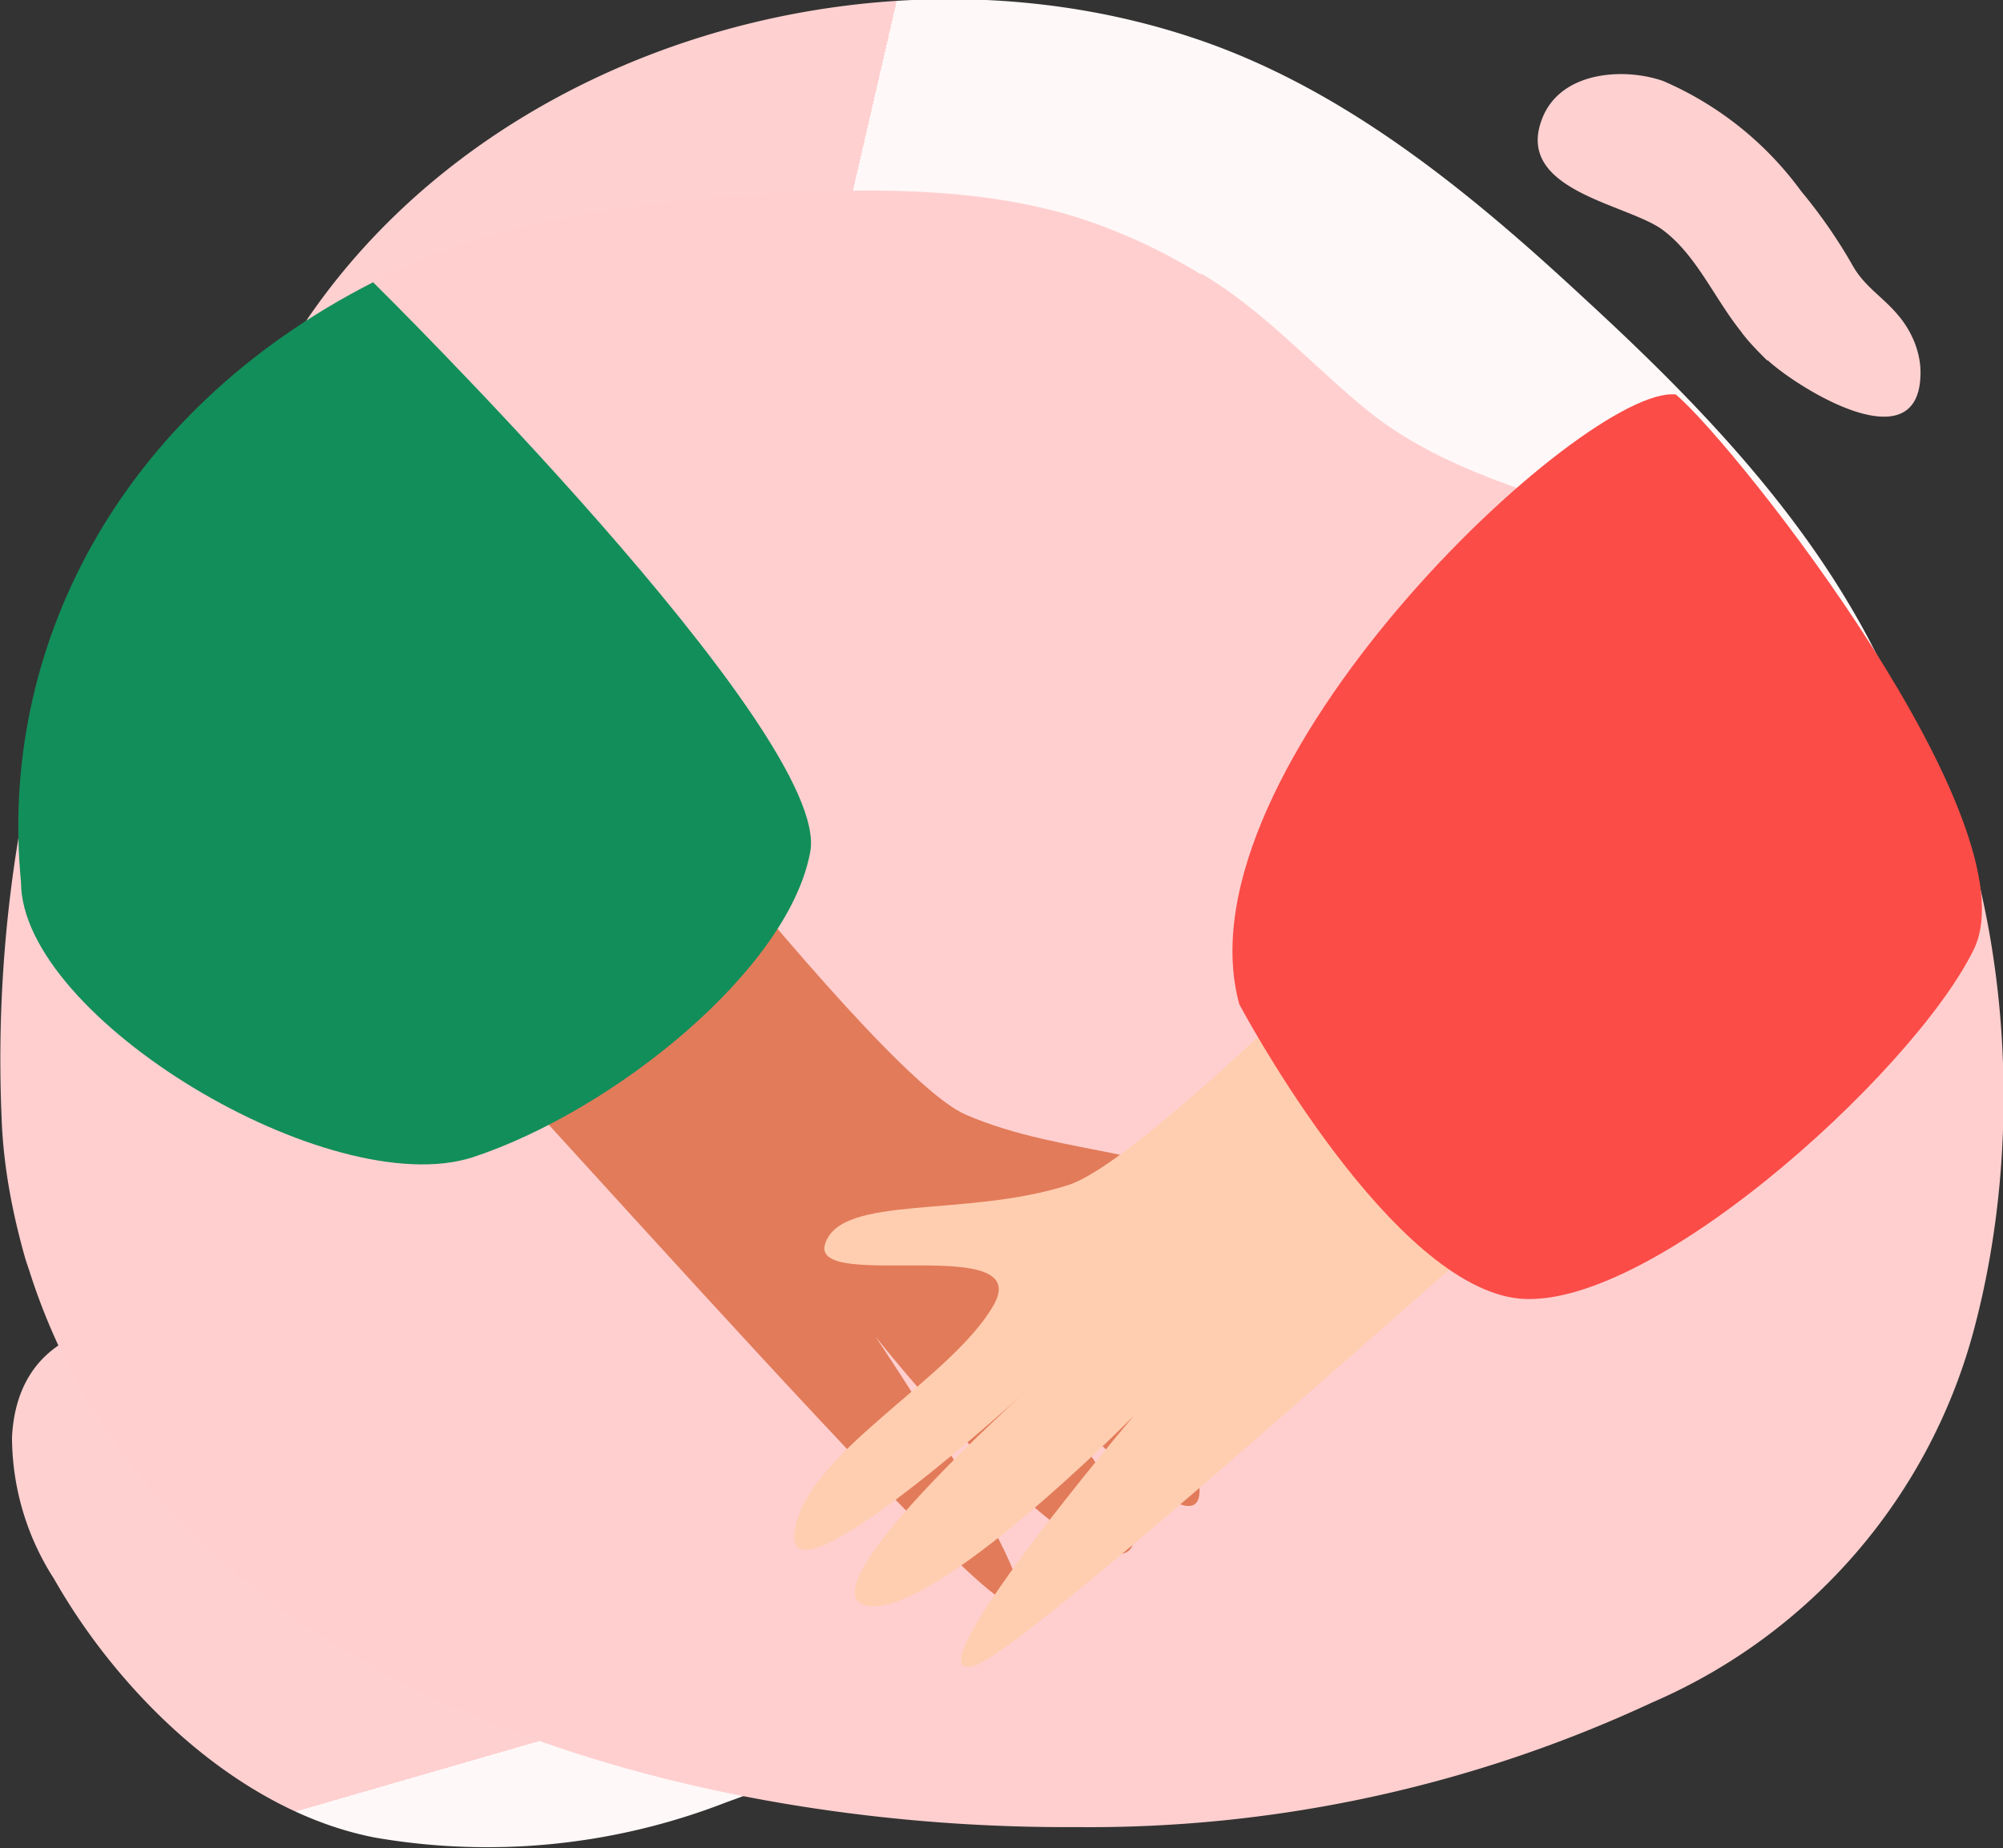 <svg xmlns="http://www.w3.org/2000/svg" fill="none" viewBox="0 0 267 246.4"><rect x="0" y="0" width="267" height="246.4" fill="#333333" stroke="none"/><path fill="url(#contagion20_linear)" d="M107.8 280.3A87.8 87.8 0 0161 285c-18.1-3.5-34-19-42.8-34.5a35 35 0 01-5.6-18.9c.8-15.3 15.3-17 27.6-14.5 6.9 1.4 13.3 4.5 19.5 7.7 10.5 5.2 22.7 7.8 32.1 15 3.2 2.4 5.5 5.4 9.2 7.1 5.6 2.8 12.1 4.1 18 6.6 5 2.2 10.5 5.7 10.5 11.1 0 5.6-5.8 9.2-10.9 11.4a159 159 0 01-10.8 4.3z" transform="translate(-11 -40)"/><path fill="url(#contagion21_linear)" d="M52 82.5C77 45.9 128.3 31.2 169.9 45c20 6.6 36.8 20.4 52.3 34.8 13.7 12.6 27 26.2 36.3 42.5 6.3 11 11 24.4 14.1 36.8 4.8 18.6.5 42.5-23.5 40.7-5.7-.4-10.6-2.4-15.8-4.2-4.3-1.4-8.5-.5-12.9-1.2a119.3 119.3 0 01-32-10.7c-20.7-9.8-39.6-23.1-60.9-31.7-17.4-7-36-10.7-54.8-10.7-8 0-16.3.5-23.4-3-17.5-8.8-9.6-32.3-3-45.6A83 83 0 0152 82.5z" transform="translate(-11 -40)"/><path fill="url(#contagion22_linear)" d="M246.6 88c4 3.7 20.1 13.8 20.4 2 .1-3-1.2-5.9-3-8-2.1-2.5-4.5-3.8-6.1-6.7-2-3.5-4.3-6.8-6.8-9.8a44.6 44.6 0 00-18.4-14.7c-5.1-1.8-13.8-1.4-16.2 5.2-3.5 9.5 11.6 11.2 16.2 14.7 4.4 3.3 6.8 9 10.3 13.4 1 1.4 2.3 2.7 3.6 4z" transform="translate(-11 -40)"/><path fill="url(#contagion23_linear)" d="M171 76.4c8.7 5.1 15.2 12.7 23 18.9 13.2 10.2 31.2 12.3 46.3 19.4a57.9 57.9 0 0132.2 34.8c6.8 21 7.4 45.9 1.7 67.5a75.2 75.2 0 01-43 50 177.7 177.7 0 01-76.9 16.6c-52.2.3-121.6-18.1-139.4-74.2l-.5-1.5c-1.8-6.3-3-12.7-3.2-19.2a182 182 0 0111-70.2A80.8 80.8 0 0151.7 83C69 70.6 90.2 67.5 111.2 66c15.6-1 33.1-1.4 47.9 4.6 4.1 1.6 8.1 3.6 12 6z" transform="translate(-11 -40)"/><path fill="#e27b5a" d="M62.4 71.8s53 71 66.3 76.8c13.3 5.8 30 4.5 31.4 11.3 1.5 6.8-27.9-4.7-23.2 5.8 4.7 10.5 23 22.5 23 33 .1 10.6-29-22.6-29-22.6s27.4 30.4 18.3 31.1c-9 .7-32.5-29-32.5-29s26.2 39 17.5 35.4c-8.7-3.5-89.4-96.9-101.9-106.8-12.4-9.9 30-35 30-35z"/><path fill="#ffceb0" d="M216.8 89s-60.6 64.6-74.4 69c-13.8 4.4-30.2 1.2-32.4 7.8-2.2 6.6 28.2-1.6 22.4 8.3-5.8 10-25.3 19.8-26.5 30.3-1.3 10.5 31.3-19.3 31.3-19.3s-30.6 27.2-21.6 29c9 1.6 35.5-25.3 35.5-25.3s-30.4 35.9-21.3 33.3c9-2.6 99.5-86.5 113-95 13.4-8.4-26-38-26-38z"/><path fill="#fb4c47" d="M165.2 133.9s18.7 35.3 35.8 39c17 3.8 54-29.7 62.1-46.3 8.1-16.6-31.2-66.7-39.7-74-12.1-1.4-66.8 49.9-58.2 81.3z"/><path fill="#128e5a" d="M49.7 37.6S111 98 108 113.6c-2.9 15.7-26.2 34.5-45 40.7-19 6.1-60.2-18.6-60.2-36.7-3-30.7 12.6-62.5 47-80z"/><defs id="defs38"><linearGradient id="contagion20_linear" x1="11.2" x2="27" y1="233.7" y2="288.3" gradientUnits="userSpaceOnUse"><stop offset="1" id="stop18" stop-color="#FFD0D0"/><stop id="stop20" offset="1" stop-color="#FFF8F8"/></linearGradient><linearGradient id="contagion21_linear" x1="304.8" x2="128.9" y1="87.8" y2="47.2" gradientUnits="userSpaceOnUse"><stop offset="1" id="stop23" stop-color="#FFF8F8"/><stop id="stop25" offset="1" stop-color="#FFD0D0"/></linearGradient><linearGradient id="contagion22_linear" x1="267.5" x2="207.1" y1="89.8" y2="64" gradientUnits="userSpaceOnUse"><stop offset="1" id="stop28" stop-color="#FFD0D0"/><stop id="stop30" offset="1" stop-color="#FFF7F7"/></linearGradient><linearGradient id="contagion23_linear" x1="253.8" x2="11.2" y1="259.7" y2="119.2" gradientUnits="userSpaceOnUse"><stop offset="1" id="stop33" stop-color="#FFCFCF"/><stop id="stop35" offset="1" stop-color="#FFF8F8"/></linearGradient></defs></svg>